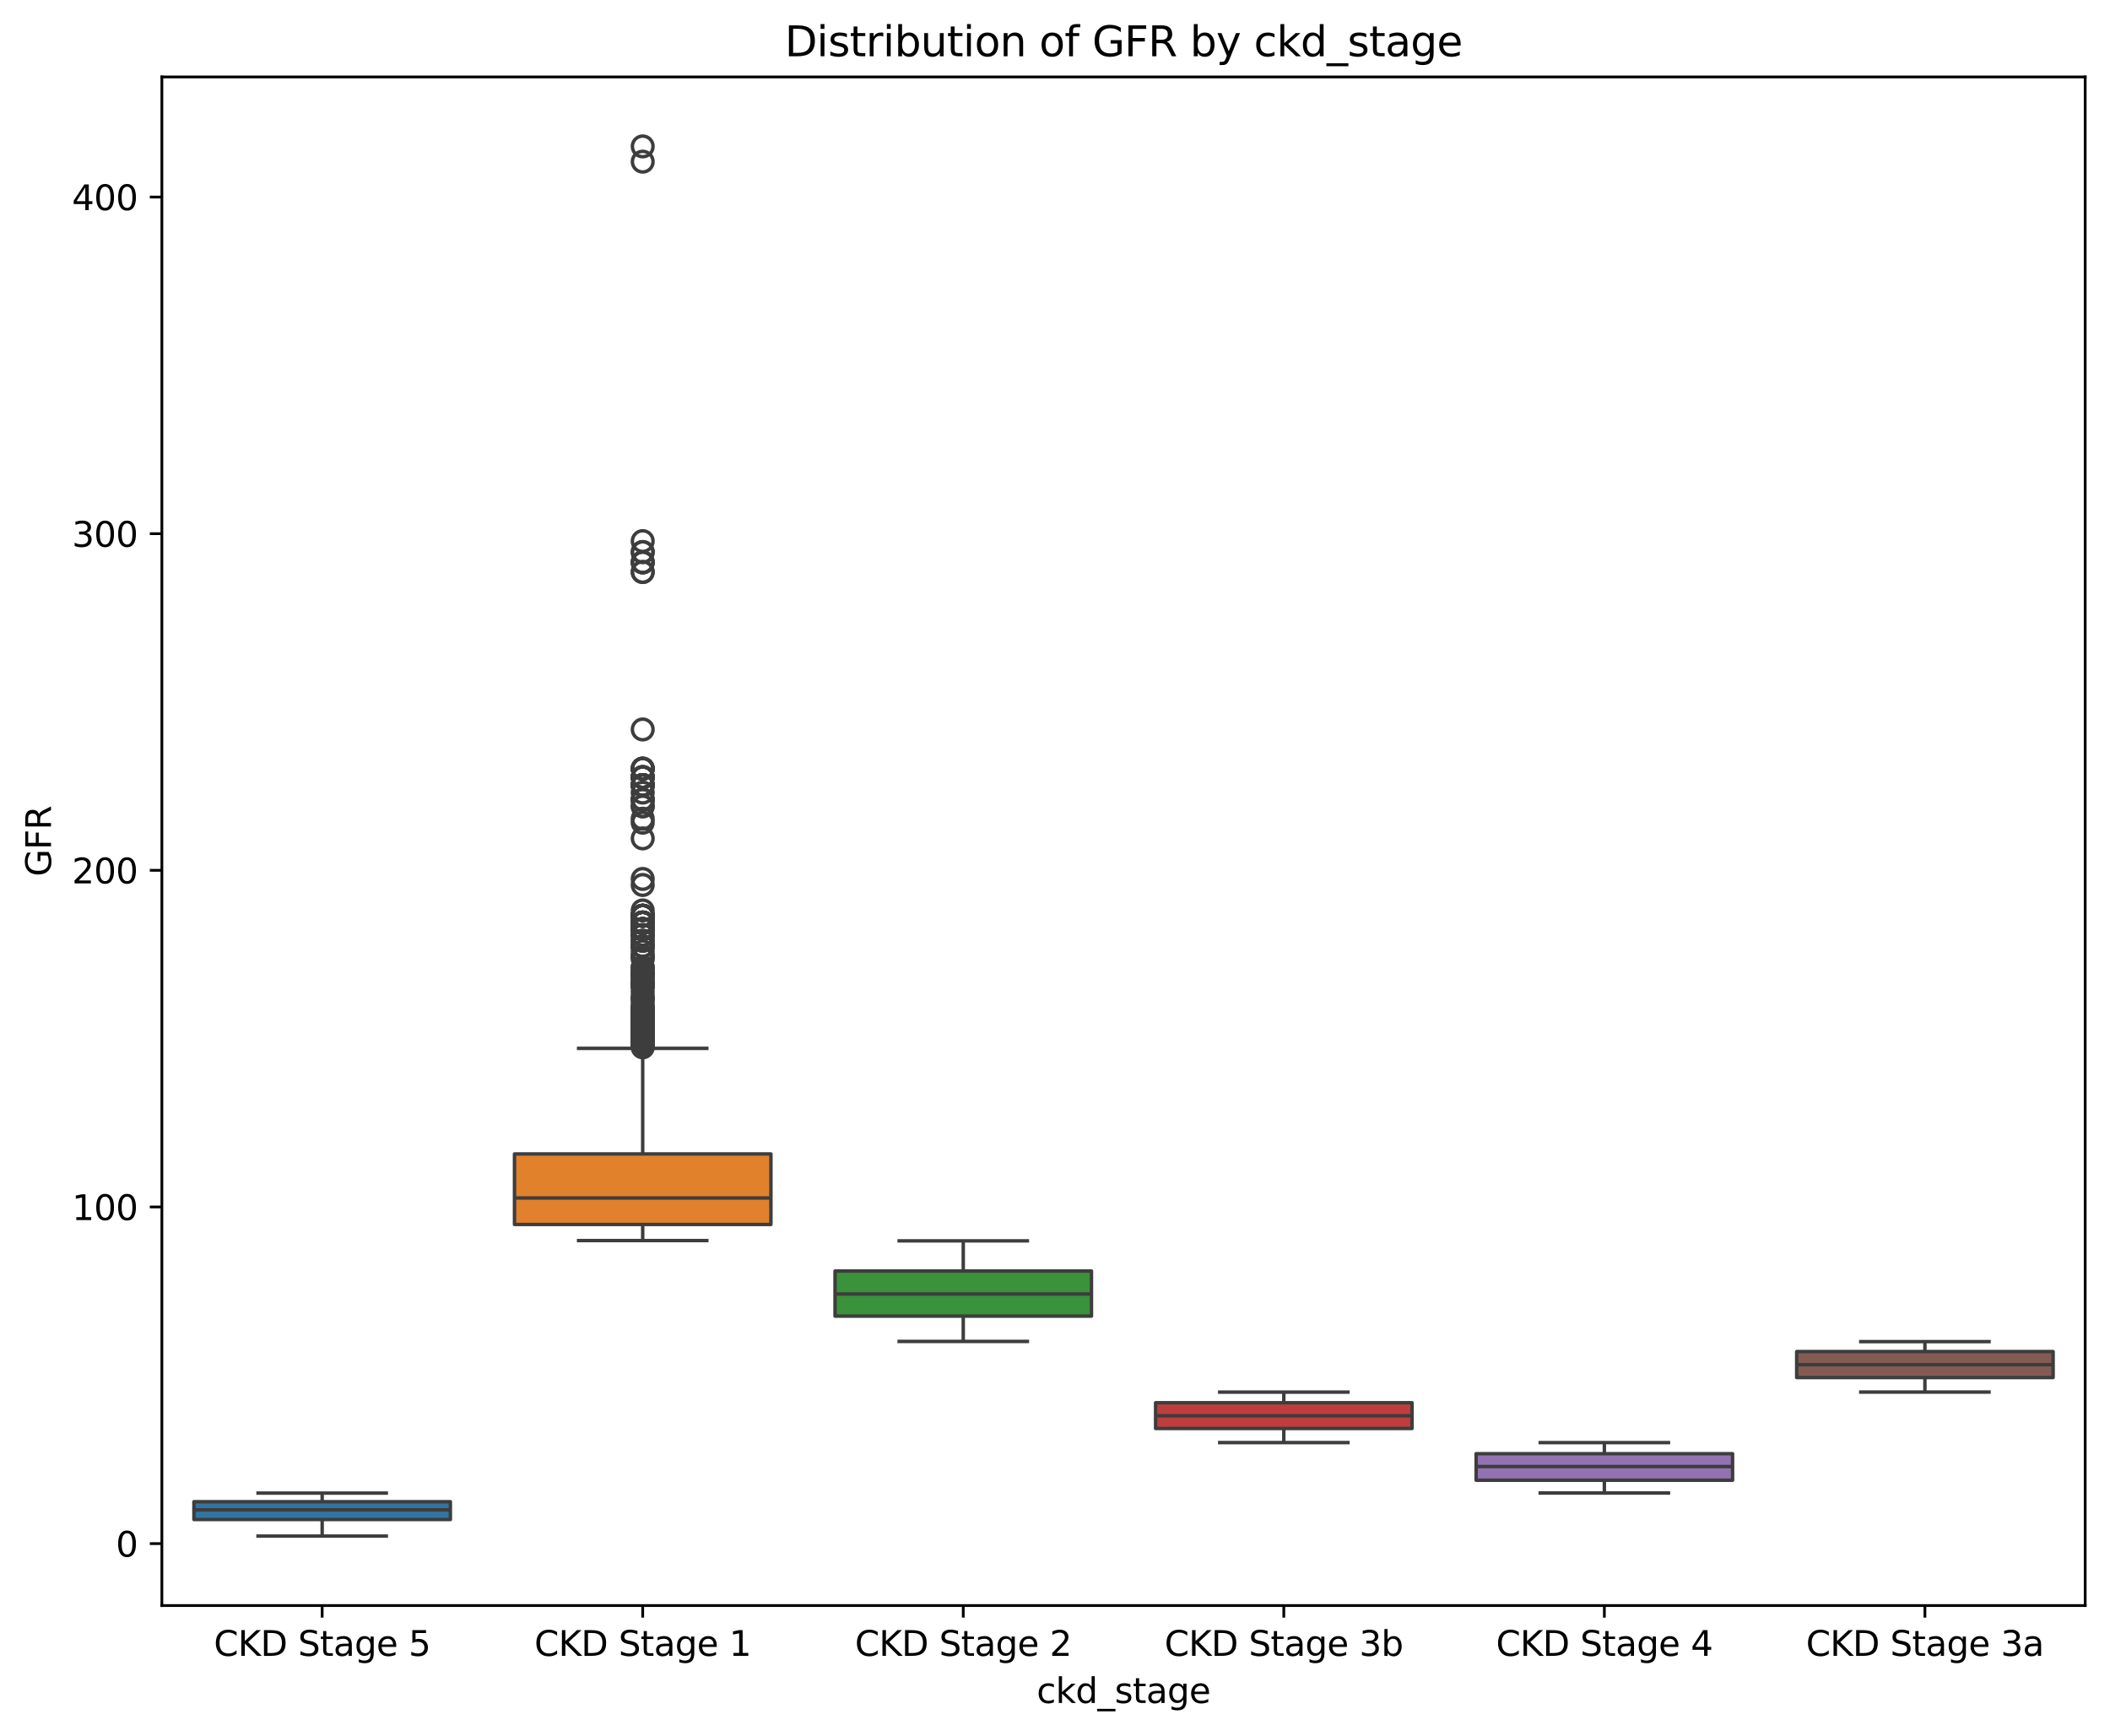 <?xml version="1.0" encoding="utf-8" standalone="no"?>
<!DOCTYPE svg PUBLIC "-//W3C//DTD SVG 1.1//EN"
  "http://www.w3.org/Graphics/SVG/1.1/DTD/svg11.dtd">
<svg xmlns:xlink="http://www.w3.org/1999/xlink" width="612.166pt" height="503.673pt" viewBox="0 0 612.166 503.673" xmlns="http://www.w3.org/2000/svg" version="1.1">
 <defs>
  <style type="text/css">*{stroke-linejoin: round; stroke-linecap: butt}</style>
 </defs>
 <g id="figure_1">
  <g id="patch_1">
   <path d="M 0 503.673 
L 612.166 503.673 
L 612.166 0 
L 0 0 
z
" style="fill: #ffffff"/>
  </g>
  <g id="axes_1">
   <g id="patch_2">
    <path d="M 46.966 465.838 
L 604.966 465.838 
L 604.966 22.318 
L 46.966 22.318 
z
" style="fill: #ffffff"/>
   </g>
   <g id="matplotlib.axis_1">
    <g id="xtick_1">
     <g id="line2d_1">
      <defs>
       <path id="m989337f0f8" d="M 0 0 
L 0 3.5 
" style="stroke: #000000; stroke-width: 0.8"/>
      </defs>
      <g>
       <use xlink:href="#m989337f0f8" x="93.466" y="465.838" style="stroke: #000000; stroke-width: 0.8"/>
      </g>
     </g>
     <g id="text_1">
      <!-- CKD Stage 5 -->
      <g transform="translate(62.037 480.437) scale(0.1 -0.1)">
       <defs>
        <path id="DejaVuSans-43" d="M 4122 4306 
L 4122 3641 
Q 3803 3938 3442 4084 
Q 3081 4231 2675 4231 
Q 1875 4231 1450 3742 
Q 1025 3253 1025 2328 
Q 1025 1406 1450 917 
Q 1875 428 2675 428 
Q 3081 428 3442 575 
Q 3803 722 4122 1019 
L 4122 359 
Q 3791 134 3420 21 
Q 3050 -91 2638 -91 
Q 1578 -91 968 557 
Q 359 1206 359 2328 
Q 359 3453 968 4101 
Q 1578 4750 2638 4750 
Q 3056 4750 3426 4639 
Q 3797 4528 4122 4306 
z
" transform="scale(0.016)"/>
        <path id="DejaVuSans-4b" d="M 628 4666 
L 1259 4666 
L 1259 2694 
L 3353 4666 
L 4166 4666 
L 1850 2491 
L 4331 0 
L 3500 0 
L 1259 2247 
L 1259 0 
L 628 0 
L 628 4666 
z
" transform="scale(0.016)"/>
        <path id="DejaVuSans-44" d="M 1259 4147 
L 1259 519 
L 2022 519 
Q 2988 519 3436 956 
Q 3884 1394 3884 2338 
Q 3884 3275 3436 3711 
Q 2988 4147 2022 4147 
L 1259 4147 
z
M 628 4666 
L 1925 4666 
Q 3281 4666 3915 4102 
Q 4550 3538 4550 2338 
Q 4550 1131 3912 565 
Q 3275 0 1925 0 
L 628 0 
L 628 4666 
z
" transform="scale(0.016)"/>
        <path id="DejaVuSans-20" transform="scale(0.016)"/>
        <path id="DejaVuSans-53" d="M 3425 4513 
L 3425 3897 
Q 3066 4069 2747 4153 
Q 2428 4238 2131 4238 
Q 1616 4238 1336 4038 
Q 1056 3838 1056 3469 
Q 1056 3159 1242 3001 
Q 1428 2844 1947 2747 
L 2328 2669 
Q 3034 2534 3370 2195 
Q 3706 1856 3706 1288 
Q 3706 609 3251 259 
Q 2797 -91 1919 -91 
Q 1588 -91 1214 -16 
Q 841 59 441 206 
L 441 856 
Q 825 641 1194 531 
Q 1563 422 1919 422 
Q 2459 422 2753 634 
Q 3047 847 3047 1241 
Q 3047 1584 2836 1778 
Q 2625 1972 2144 2069 
L 1759 2144 
Q 1053 2284 737 2584 
Q 422 2884 422 3419 
Q 422 4038 858 4394 
Q 1294 4750 2059 4750 
Q 2388 4750 2728 4690 
Q 3069 4631 3425 4513 
z
" transform="scale(0.016)"/>
        <path id="DejaVuSans-74" d="M 1172 4494 
L 1172 3500 
L 2356 3500 
L 2356 3053 
L 1172 3053 
L 1172 1153 
Q 1172 725 1289 603 
Q 1406 481 1766 481 
L 2356 481 
L 2356 0 
L 1766 0 
Q 1100 0 847 248 
Q 594 497 594 1153 
L 594 3053 
L 172 3053 
L 172 3500 
L 594 3500 
L 594 4494 
L 1172 4494 
z
" transform="scale(0.016)"/>
        <path id="DejaVuSans-61" d="M 2194 1759 
Q 1497 1759 1228 1600 
Q 959 1441 959 1056 
Q 959 750 1161 570 
Q 1363 391 1709 391 
Q 2188 391 2477 730 
Q 2766 1069 2766 1631 
L 2766 1759 
L 2194 1759 
z
M 3341 1997 
L 3341 0 
L 2766 0 
L 2766 531 
Q 2569 213 2275 61 
Q 1981 -91 1556 -91 
Q 1019 -91 701 211 
Q 384 513 384 1019 
Q 384 1609 779 1909 
Q 1175 2209 1959 2209 
L 2766 2209 
L 2766 2266 
Q 2766 2663 2505 2880 
Q 2244 3097 1772 3097 
Q 1472 3097 1187 3025 
Q 903 2953 641 2809 
L 641 3341 
Q 956 3463 1253 3523 
Q 1550 3584 1831 3584 
Q 2591 3584 2966 3190 
Q 3341 2797 3341 1997 
z
" transform="scale(0.016)"/>
        <path id="DejaVuSans-67" d="M 2906 1791 
Q 2906 2416 2648 2759 
Q 2391 3103 1925 3103 
Q 1463 3103 1205 2759 
Q 947 2416 947 1791 
Q 947 1169 1205 825 
Q 1463 481 1925 481 
Q 2391 481 2648 825 
Q 2906 1169 2906 1791 
z
M 3481 434 
Q 3481 -459 3084 -895 
Q 2688 -1331 1869 -1331 
Q 1566 -1331 1297 -1286 
Q 1028 -1241 775 -1147 
L 775 -588 
Q 1028 -725 1275 -790 
Q 1522 -856 1778 -856 
Q 2344 -856 2625 -561 
Q 2906 -266 2906 331 
L 2906 616 
Q 2728 306 2450 153 
Q 2172 0 1784 0 
Q 1141 0 747 490 
Q 353 981 353 1791 
Q 353 2603 747 3093 
Q 1141 3584 1784 3584 
Q 2172 3584 2450 3431 
Q 2728 3278 2906 2969 
L 2906 3500 
L 3481 3500 
L 3481 434 
z
" transform="scale(0.016)"/>
        <path id="DejaVuSans-65" d="M 3597 1894 
L 3597 1613 
L 953 1613 
Q 991 1019 1311 708 
Q 1631 397 2203 397 
Q 2534 397 2845 478 
Q 3156 559 3463 722 
L 3463 178 
Q 3153 47 2828 -22 
Q 2503 -91 2169 -91 
Q 1331 -91 842 396 
Q 353 884 353 1716 
Q 353 2575 817 3079 
Q 1281 3584 2069 3584 
Q 2775 3584 3186 3129 
Q 3597 2675 3597 1894 
z
M 3022 2063 
Q 3016 2534 2758 2815 
Q 2500 3097 2075 3097 
Q 1594 3097 1305 2825 
Q 1016 2553 972 2059 
L 3022 2063 
z
" transform="scale(0.016)"/>
        <path id="DejaVuSans-35" d="M 691 4666 
L 3169 4666 
L 3169 4134 
L 1269 4134 
L 1269 2991 
Q 1406 3038 1543 3061 
Q 1681 3084 1819 3084 
Q 2600 3084 3056 2656 
Q 3513 2228 3513 1497 
Q 3513 744 3044 326 
Q 2575 -91 1722 -91 
Q 1428 -91 1123 -41 
Q 819 9 494 109 
L 494 744 
Q 775 591 1075 516 
Q 1375 441 1709 441 
Q 2250 441 2565 725 
Q 2881 1009 2881 1497 
Q 2881 1984 2565 2268 
Q 2250 2553 1709 2553 
Q 1456 2553 1204 2497 
Q 953 2441 691 2322 
L 691 4666 
z
" transform="scale(0.016)"/>
       </defs>
       <use xlink:href="#DejaVuSans-43"/>
       <use xlink:href="#DejaVuSans-4b" x="69.824"/>
       <use xlink:href="#DejaVuSans-44" x="135.4"/>
       <use xlink:href="#DejaVuSans-20" x="212.402"/>
       <use xlink:href="#DejaVuSans-53" x="244.189"/>
       <use xlink:href="#DejaVuSans-74" x="307.666"/>
       <use xlink:href="#DejaVuSans-61" x="346.875"/>
       <use xlink:href="#DejaVuSans-67" x="408.154"/>
       <use xlink:href="#DejaVuSans-65" x="471.631"/>
       <use xlink:href="#DejaVuSans-20" x="533.154"/>
       <use xlink:href="#DejaVuSans-35" x="564.941"/>
      </g>
     </g>
    </g>
    <g id="xtick_2">
     <g id="line2d_2">
      <g>
       <use xlink:href="#m989337f0f8" x="186.466" y="465.838" style="stroke: #000000; stroke-width: 0.8"/>
      </g>
     </g>
     <g id="text_2">
      <!-- CKD Stage 1 -->
      <g transform="translate(155.037 480.437) scale(0.1 -0.1)">
       <defs>
        <path id="DejaVuSans-31" d="M 794 531 
L 1825 531 
L 1825 4091 
L 703 3866 
L 703 4441 
L 1819 4666 
L 2450 4666 
L 2450 531 
L 3481 531 
L 3481 0 
L 794 0 
L 794 531 
z
" transform="scale(0.016)"/>
       </defs>
       <use xlink:href="#DejaVuSans-43"/>
       <use xlink:href="#DejaVuSans-4b" x="69.824"/>
       <use xlink:href="#DejaVuSans-44" x="135.4"/>
       <use xlink:href="#DejaVuSans-20" x="212.402"/>
       <use xlink:href="#DejaVuSans-53" x="244.189"/>
       <use xlink:href="#DejaVuSans-74" x="307.666"/>
       <use xlink:href="#DejaVuSans-61" x="346.875"/>
       <use xlink:href="#DejaVuSans-67" x="408.154"/>
       <use xlink:href="#DejaVuSans-65" x="471.631"/>
       <use xlink:href="#DejaVuSans-20" x="533.154"/>
       <use xlink:href="#DejaVuSans-31" x="564.941"/>
      </g>
     </g>
    </g>
    <g id="xtick_3">
     <g id="line2d_3">
      <g>
       <use xlink:href="#m989337f0f8" x="279.466" y="465.838" style="stroke: #000000; stroke-width: 0.8"/>
      </g>
     </g>
     <g id="text_3">
      <!-- CKD Stage 2 -->
      <g transform="translate(248.037 480.437) scale(0.1 -0.1)">
       <defs>
        <path id="DejaVuSans-32" d="M 1228 531 
L 3431 531 
L 3431 0 
L 469 0 
L 469 531 
Q 828 903 1448 1529 
Q 2069 2156 2228 2338 
Q 2531 2678 2651 2914 
Q 2772 3150 2772 3378 
Q 2772 3750 2511 3984 
Q 2250 4219 1831 4219 
Q 1534 4219 1204 4116 
Q 875 4013 500 3803 
L 500 4441 
Q 881 4594 1212 4672 
Q 1544 4750 1819 4750 
Q 2544 4750 2975 4387 
Q 3406 4025 3406 3419 
Q 3406 3131 3298 2873 
Q 3191 2616 2906 2266 
Q 2828 2175 2409 1742 
Q 1991 1309 1228 531 
z
" transform="scale(0.016)"/>
       </defs>
       <use xlink:href="#DejaVuSans-43"/>
       <use xlink:href="#DejaVuSans-4b" x="69.824"/>
       <use xlink:href="#DejaVuSans-44" x="135.4"/>
       <use xlink:href="#DejaVuSans-20" x="212.402"/>
       <use xlink:href="#DejaVuSans-53" x="244.189"/>
       <use xlink:href="#DejaVuSans-74" x="307.666"/>
       <use xlink:href="#DejaVuSans-61" x="346.875"/>
       <use xlink:href="#DejaVuSans-67" x="408.154"/>
       <use xlink:href="#DejaVuSans-65" x="471.631"/>
       <use xlink:href="#DejaVuSans-20" x="533.154"/>
       <use xlink:href="#DejaVuSans-32" x="564.941"/>
      </g>
     </g>
    </g>
    <g id="xtick_4">
     <g id="line2d_4">
      <g>
       <use xlink:href="#m989337f0f8" x="372.466" y="465.838" style="stroke: #000000; stroke-width: 0.8"/>
      </g>
     </g>
     <g id="text_4">
      <!-- CKD Stage 3b -->
      <g transform="translate(337.863 480.437) scale(0.1 -0.1)">
       <defs>
        <path id="DejaVuSans-33" d="M 2597 2516 
Q 3050 2419 3304 2112 
Q 3559 1806 3559 1356 
Q 3559 666 3084 287 
Q 2609 -91 1734 -91 
Q 1441 -91 1130 -33 
Q 819 25 488 141 
L 488 750 
Q 750 597 1062 519 
Q 1375 441 1716 441 
Q 2309 441 2620 675 
Q 2931 909 2931 1356 
Q 2931 1769 2642 2001 
Q 2353 2234 1838 2234 
L 1294 2234 
L 1294 2753 
L 1863 2753 
Q 2328 2753 2575 2939 
Q 2822 3125 2822 3475 
Q 2822 3834 2567 4026 
Q 2313 4219 1838 4219 
Q 1578 4219 1281 4162 
Q 984 4106 628 3988 
L 628 4550 
Q 988 4650 1302 4700 
Q 1616 4750 1894 4750 
Q 2613 4750 3031 4423 
Q 3450 4097 3450 3541 
Q 3450 3153 3228 2886 
Q 3006 2619 2597 2516 
z
" transform="scale(0.016)"/>
        <path id="DejaVuSans-62" d="M 3116 1747 
Q 3116 2381 2855 2742 
Q 2594 3103 2138 3103 
Q 1681 3103 1420 2742 
Q 1159 2381 1159 1747 
Q 1159 1113 1420 752 
Q 1681 391 2138 391 
Q 2594 391 2855 752 
Q 3116 1113 3116 1747 
z
M 1159 2969 
Q 1341 3281 1617 3432 
Q 1894 3584 2278 3584 
Q 2916 3584 3314 3078 
Q 3713 2572 3713 1747 
Q 3713 922 3314 415 
Q 2916 -91 2278 -91 
Q 1894 -91 1617 61 
Q 1341 213 1159 525 
L 1159 0 
L 581 0 
L 581 4863 
L 1159 4863 
L 1159 2969 
z
" transform="scale(0.016)"/>
       </defs>
       <use xlink:href="#DejaVuSans-43"/>
       <use xlink:href="#DejaVuSans-4b" x="69.824"/>
       <use xlink:href="#DejaVuSans-44" x="135.4"/>
       <use xlink:href="#DejaVuSans-20" x="212.402"/>
       <use xlink:href="#DejaVuSans-53" x="244.189"/>
       <use xlink:href="#DejaVuSans-74" x="307.666"/>
       <use xlink:href="#DejaVuSans-61" x="346.875"/>
       <use xlink:href="#DejaVuSans-67" x="408.154"/>
       <use xlink:href="#DejaVuSans-65" x="471.631"/>
       <use xlink:href="#DejaVuSans-20" x="533.154"/>
       <use xlink:href="#DejaVuSans-33" x="564.941"/>
       <use xlink:href="#DejaVuSans-62" x="628.564"/>
      </g>
     </g>
    </g>
    <g id="xtick_5">
     <g id="line2d_5">
      <g>
       <use xlink:href="#m989337f0f8" x="465.466" y="465.838" style="stroke: #000000; stroke-width: 0.8"/>
      </g>
     </g>
     <g id="text_5">
      <!-- CKD Stage 4 -->
      <g transform="translate(434.037 480.437) scale(0.1 -0.1)">
       <defs>
        <path id="DejaVuSans-34" d="M 2419 4116 
L 825 1625 
L 2419 1625 
L 2419 4116 
z
M 2253 4666 
L 3047 4666 
L 3047 1625 
L 3713 1625 
L 3713 1100 
L 3047 1100 
L 3047 0 
L 2419 0 
L 2419 1100 
L 313 1100 
L 313 1709 
L 2253 4666 
z
" transform="scale(0.016)"/>
       </defs>
       <use xlink:href="#DejaVuSans-43"/>
       <use xlink:href="#DejaVuSans-4b" x="69.824"/>
       <use xlink:href="#DejaVuSans-44" x="135.4"/>
       <use xlink:href="#DejaVuSans-20" x="212.402"/>
       <use xlink:href="#DejaVuSans-53" x="244.189"/>
       <use xlink:href="#DejaVuSans-74" x="307.666"/>
       <use xlink:href="#DejaVuSans-61" x="346.875"/>
       <use xlink:href="#DejaVuSans-67" x="408.154"/>
       <use xlink:href="#DejaVuSans-65" x="471.631"/>
       <use xlink:href="#DejaVuSans-20" x="533.154"/>
       <use xlink:href="#DejaVuSans-34" x="564.941"/>
      </g>
     </g>
    </g>
    <g id="xtick_6">
     <g id="line2d_6">
      <g>
       <use xlink:href="#m989337f0f8" x="558.466" y="465.838" style="stroke: #000000; stroke-width: 0.8"/>
      </g>
     </g>
     <g id="text_6">
      <!-- CKD Stage 3a -->
      <g transform="translate(523.973 480.437) scale(0.1 -0.1)">
       <use xlink:href="#DejaVuSans-43"/>
       <use xlink:href="#DejaVuSans-4b" x="69.824"/>
       <use xlink:href="#DejaVuSans-44" x="135.4"/>
       <use xlink:href="#DejaVuSans-20" x="212.402"/>
       <use xlink:href="#DejaVuSans-53" x="244.189"/>
       <use xlink:href="#DejaVuSans-74" x="307.666"/>
       <use xlink:href="#DejaVuSans-61" x="346.875"/>
       <use xlink:href="#DejaVuSans-67" x="408.154"/>
       <use xlink:href="#DejaVuSans-65" x="471.631"/>
       <use xlink:href="#DejaVuSans-20" x="533.154"/>
       <use xlink:href="#DejaVuSans-33" x="564.941"/>
       <use xlink:href="#DejaVuSans-61" x="628.564"/>
      </g>
     </g>
    </g>
    <g id="text_7">
     <!-- ckd_stage -->
     <g transform="translate(300.767 494.115) scale(0.1 -0.1)">
      <defs>
       <path id="DejaVuSans-63" d="M 3122 3366 
L 3122 2828 
Q 2878 2963 2633 3030 
Q 2388 3097 2138 3097 
Q 1578 3097 1268 2742 
Q 959 2388 959 1747 
Q 959 1106 1268 751 
Q 1578 397 2138 397 
Q 2388 397 2633 464 
Q 2878 531 3122 666 
L 3122 134 
Q 2881 22 2623 -34 
Q 2366 -91 2075 -91 
Q 1284 -91 818 406 
Q 353 903 353 1747 
Q 353 2603 823 3093 
Q 1294 3584 2113 3584 
Q 2378 3584 2631 3529 
Q 2884 3475 3122 3366 
z
" transform="scale(0.016)"/>
       <path id="DejaVuSans-6b" d="M 581 4863 
L 1159 4863 
L 1159 1991 
L 2875 3500 
L 3609 3500 
L 1753 1863 
L 3688 0 
L 2938 0 
L 1159 1709 
L 1159 0 
L 581 0 
L 581 4863 
z
" transform="scale(0.016)"/>
       <path id="DejaVuSans-64" d="M 2906 2969 
L 2906 4863 
L 3481 4863 
L 3481 0 
L 2906 0 
L 2906 525 
Q 2725 213 2448 61 
Q 2172 -91 1784 -91 
Q 1150 -91 751 415 
Q 353 922 353 1747 
Q 353 2572 751 3078 
Q 1150 3584 1784 3584 
Q 2172 3584 2448 3432 
Q 2725 3281 2906 2969 
z
M 947 1747 
Q 947 1113 1208 752 
Q 1469 391 1925 391 
Q 2381 391 2643 752 
Q 2906 1113 2906 1747 
Q 2906 2381 2643 2742 
Q 2381 3103 1925 3103 
Q 1469 3103 1208 2742 
Q 947 2381 947 1747 
z
" transform="scale(0.016)"/>
       <path id="DejaVuSans-5f" d="M 3263 -1063 
L 3263 -1509 
L -63 -1509 
L -63 -1063 
L 3263 -1063 
z
" transform="scale(0.016)"/>
       <path id="DejaVuSans-73" d="M 2834 3397 
L 2834 2853 
Q 2591 2978 2328 3040 
Q 2066 3103 1784 3103 
Q 1356 3103 1142 2972 
Q 928 2841 928 2578 
Q 928 2378 1081 2264 
Q 1234 2150 1697 2047 
L 1894 2003 
Q 2506 1872 2764 1633 
Q 3022 1394 3022 966 
Q 3022 478 2636 193 
Q 2250 -91 1575 -91 
Q 1294 -91 989 -36 
Q 684 19 347 128 
L 347 722 
Q 666 556 975 473 
Q 1284 391 1588 391 
Q 1994 391 2212 530 
Q 2431 669 2431 922 
Q 2431 1156 2273 1281 
Q 2116 1406 1581 1522 
L 1381 1569 
Q 847 1681 609 1914 
Q 372 2147 372 2553 
Q 372 3047 722 3315 
Q 1072 3584 1716 3584 
Q 2034 3584 2315 3537 
Q 2597 3491 2834 3397 
z
" transform="scale(0.016)"/>
      </defs>
      <use xlink:href="#DejaVuSans-63"/>
      <use xlink:href="#DejaVuSans-6b" x="54.98"/>
      <use xlink:href="#DejaVuSans-64" x="112.891"/>
      <use xlink:href="#DejaVuSans-5f" x="176.367"/>
      <use xlink:href="#DejaVuSans-73" x="226.367"/>
      <use xlink:href="#DejaVuSans-74" x="278.467"/>
      <use xlink:href="#DejaVuSans-61" x="317.676"/>
      <use xlink:href="#DejaVuSans-67" x="378.955"/>
      <use xlink:href="#DejaVuSans-65" x="442.432"/>
     </g>
    </g>
   </g>
   <g id="matplotlib.axis_2">
    <g id="ytick_1">
     <g id="line2d_7">
      <defs>
       <path id="mbd3a5030f7" d="M 0 0 
L -3.5 0 
" style="stroke: #000000; stroke-width: 0.8"/>
      </defs>
      <g>
       <use xlink:href="#mbd3a5030f7" x="46.966" y="447.864" style="stroke: #000000; stroke-width: 0.8"/>
      </g>
     </g>
     <g id="text_8">
      <!-- 0 -->
      <g transform="translate(33.603 451.663) scale(0.1 -0.1)">
       <defs>
        <path id="DejaVuSans-30" d="M 2034 4250 
Q 1547 4250 1301 3770 
Q 1056 3291 1056 2328 
Q 1056 1369 1301 889 
Q 1547 409 2034 409 
Q 2525 409 2770 889 
Q 3016 1369 3016 2328 
Q 3016 3291 2770 3770 
Q 2525 4250 2034 4250 
z
M 2034 4750 
Q 2819 4750 3233 4129 
Q 3647 3509 3647 2328 
Q 3647 1150 3233 529 
Q 2819 -91 2034 -91 
Q 1250 -91 836 529 
Q 422 1150 422 2328 
Q 422 3509 836 4129 
Q 1250 4750 2034 4750 
z
" transform="scale(0.016)"/>
       </defs>
       <use xlink:href="#DejaVuSans-30"/>
      </g>
     </g>
    </g>
    <g id="ytick_2">
     <g id="line2d_8">
      <g>
       <use xlink:href="#mbd3a5030f7" x="46.966" y="350.191" style="stroke: #000000; stroke-width: 0.8"/>
      </g>
     </g>
     <g id="text_9">
      <!-- 100 -->
      <g transform="translate(20.878 353.99) scale(0.1 -0.1)">
       <use xlink:href="#DejaVuSans-31"/>
       <use xlink:href="#DejaVuSans-30" x="63.623"/>
       <use xlink:href="#DejaVuSans-30" x="127.246"/>
      </g>
     </g>
    </g>
    <g id="ytick_3">
     <g id="line2d_9">
      <g>
       <use xlink:href="#mbd3a5030f7" x="46.966" y="252.518" style="stroke: #000000; stroke-width: 0.8"/>
      </g>
     </g>
     <g id="text_10">
      <!-- 200 -->
      <g transform="translate(20.878 256.317) scale(0.1 -0.1)">
       <use xlink:href="#DejaVuSans-32"/>
       <use xlink:href="#DejaVuSans-30" x="63.623"/>
       <use xlink:href="#DejaVuSans-30" x="127.246"/>
      </g>
     </g>
    </g>
    <g id="ytick_4">
     <g id="line2d_10">
      <g>
       <use xlink:href="#mbd3a5030f7" x="46.966" y="154.845" style="stroke: #000000; stroke-width: 0.8"/>
      </g>
     </g>
     <g id="text_11">
      <!-- 300 -->
      <g transform="translate(20.878 158.645) scale(0.1 -0.1)">
       <use xlink:href="#DejaVuSans-33"/>
       <use xlink:href="#DejaVuSans-30" x="63.623"/>
       <use xlink:href="#DejaVuSans-30" x="127.246"/>
      </g>
     </g>
    </g>
    <g id="ytick_5">
     <g id="line2d_11">
      <g>
       <use xlink:href="#mbd3a5030f7" x="46.966" y="57.173" style="stroke: #000000; stroke-width: 0.8"/>
      </g>
     </g>
     <g id="text_12">
      <!-- 400 -->
      <g transform="translate(20.878 60.972) scale(0.1 -0.1)">
       <use xlink:href="#DejaVuSans-34"/>
       <use xlink:href="#DejaVuSans-30" x="63.623"/>
       <use xlink:href="#DejaVuSans-30" x="127.246"/>
      </g>
     </g>
    </g>
    <g id="text_13">
     <!-- GFR -->
     <g transform="translate(14.798 254.302) rotate(-90) scale(0.1 -0.1)">
      <defs>
       <path id="DejaVuSans-47" d="M 3809 666 
L 3809 1919 
L 2778 1919 
L 2778 2438 
L 4434 2438 
L 4434 434 
Q 4069 175 3628 42 
Q 3188 -91 2688 -91 
Q 1594 -91 976 548 
Q 359 1188 359 2328 
Q 359 3472 976 4111 
Q 1594 4750 2688 4750 
Q 3144 4750 3555 4637 
Q 3966 4525 4313 4306 
L 4313 3634 
Q 3963 3931 3569 4081 
Q 3175 4231 2741 4231 
Q 1884 4231 1454 3753 
Q 1025 3275 1025 2328 
Q 1025 1384 1454 906 
Q 1884 428 2741 428 
Q 3075 428 3337 486 
Q 3600 544 3809 666 
z
" transform="scale(0.016)"/>
       <path id="DejaVuSans-46" d="M 628 4666 
L 3309 4666 
L 3309 4134 
L 1259 4134 
L 1259 2759 
L 3109 2759 
L 3109 2228 
L 1259 2228 
L 1259 0 
L 628 0 
L 628 4666 
z
" transform="scale(0.016)"/>
       <path id="DejaVuSans-52" d="M 2841 2188 
Q 3044 2119 3236 1894 
Q 3428 1669 3622 1275 
L 4263 0 
L 3584 0 
L 2988 1197 
Q 2756 1666 2539 1819 
Q 2322 1972 1947 1972 
L 1259 1972 
L 1259 0 
L 628 0 
L 628 4666 
L 2053 4666 
Q 2853 4666 3247 4331 
Q 3641 3997 3641 3322 
Q 3641 2881 3436 2590 
Q 3231 2300 2841 2188 
z
M 1259 4147 
L 1259 2491 
L 2053 2491 
Q 2509 2491 2742 2702 
Q 2975 2913 2975 3322 
Q 2975 3731 2742 3939 
Q 2509 4147 2053 4147 
L 1259 4147 
z
" transform="scale(0.016)"/>
      </defs>
      <use xlink:href="#DejaVuSans-47"/>
      <use xlink:href="#DejaVuSans-46" x="77.49"/>
      <use xlink:href="#DejaVuSans-52" x="135.01"/>
     </g>
    </g>
   </g>
   <g id="patch_3">
    <path d="M 56.266 440.887 
L 130.666 440.887 
L 130.666 435.713 
L 56.266 435.713 
L 56.266 440.887 
z
" clip-path="url(#p4800db58a9)" style="fill: #3274a1; stroke: #3d3d3d; stroke-linejoin: miter"/>
   </g>
   <g id="line2d_12">
    <path d="M 93.466 440.887 
L 93.466 445.678 
" clip-path="url(#p4800db58a9)" style="fill: none; stroke: #3d3d3d"/>
   </g>
   <g id="line2d_13">
    <path d="M 93.466 435.713 
L 93.466 433.214 
" clip-path="url(#p4800db58a9)" style="fill: none; stroke: #3d3d3d"/>
   </g>
   <g id="line2d_14">
    <path d="M 74.866 445.678 
L 112.066 445.678 
" clip-path="url(#p4800db58a9)" style="fill: none; stroke: #3d3d3d; stroke-linecap: square"/>
   </g>
   <g id="line2d_15">
    <path d="M 74.866 433.214 
L 112.066 433.214 
" clip-path="url(#p4800db58a9)" style="fill: none; stroke: #3d3d3d; stroke-linecap: square"/>
   </g>
   <g id="line2d_16"/>
   <g id="patch_4">
    <path d="M 149.266 355.274 
L 223.666 355.274 
L 223.666 334.81 
L 149.266 334.81 
L 149.266 355.274 
z
" clip-path="url(#p4800db58a9)" style="fill: #e1812c; stroke: #3d3d3d; stroke-linejoin: miter"/>
   </g>
   <g id="line2d_17">
    <path d="M 186.466 355.274 
L 186.466 359.948 
" clip-path="url(#p4800db58a9)" style="fill: none; stroke: #3d3d3d"/>
   </g>
   <g id="line2d_18">
    <path d="M 186.466 334.81 
L 186.466 304.174 
" clip-path="url(#p4800db58a9)" style="fill: none; stroke: #3d3d3d"/>
   </g>
   <g id="line2d_19">
    <path d="M 167.866 359.948 
L 205.066 359.948 
" clip-path="url(#p4800db58a9)" style="fill: none; stroke: #3d3d3d; stroke-linecap: square"/>
   </g>
   <g id="line2d_20">
    <path d="M 167.866 304.174 
L 205.066 304.174 
" clip-path="url(#p4800db58a9)" style="fill: none; stroke: #3d3d3d; stroke-linecap: square"/>
   </g>
   <g id="line2d_21">
    <defs>
     <path id="m60b0c12e56" d="M 0 3 
C 0.796 3 1.559 2.684 2.121 2.121 
C 2.684 1.559 3 0.796 3 0 
C 3 -0.796 2.684 -1.559 2.121 -2.121 
C 1.559 -2.684 0.796 -3 0 -3 
C -0.796 -3 -1.559 -2.684 -2.121 -2.121 
C -2.684 -1.559 -3 -0.796 -3 0 
C -3 0.796 -2.684 1.559 -2.121 2.121 
C -1.559 2.684 -0.796 3 0 3 
z
" style="stroke: #3d3d3d"/>
    </defs>
    <g clip-path="url(#p4800db58a9)">
     <use xlink:href="#m60b0c12e56" x="186.466" y="297.472" style="fill-opacity: 0; stroke: #3d3d3d"/>
     <use xlink:href="#m60b0c12e56" x="186.466" y="297.045" style="fill-opacity: 0; stroke: #3d3d3d"/>
     <use xlink:href="#m60b0c12e56" x="186.466" y="265.693" style="fill-opacity: 0; stroke: #3d3d3d"/>
     <use xlink:href="#m60b0c12e56" x="186.466" y="225.488" style="fill-opacity: 0; stroke: #3d3d3d"/>
     <use xlink:href="#m60b0c12e56" x="186.466" y="225.488" style="fill-opacity: 0; stroke: #3d3d3d"/>
     <use xlink:href="#m60b0c12e56" x="186.466" y="296.487" style="fill-opacity: 0; stroke: #3d3d3d"/>
     <use xlink:href="#m60b0c12e56" x="186.466" y="298.607" style="fill-opacity: 0; stroke: #3d3d3d"/>
     <use xlink:href="#m60b0c12e56" x="186.466" y="282.861" style="fill-opacity: 0; stroke: #3d3d3d"/>
     <use xlink:href="#m60b0c12e56" x="186.466" y="272.964" style="fill-opacity: 0; stroke: #3d3d3d"/>
     <use xlink:href="#m60b0c12e56" x="186.466" y="265.693" style="fill-opacity: 0; stroke: #3d3d3d"/>
     <use xlink:href="#m60b0c12e56" x="186.466" y="286.179" style="fill-opacity: 0; stroke: #3d3d3d"/>
     <use xlink:href="#m60b0c12e56" x="186.466" y="293.925" style="fill-opacity: 0; stroke: #3d3d3d"/>
     <use xlink:href="#m60b0c12e56" x="186.466" y="302.782" style="fill-opacity: 0; stroke: #3d3d3d"/>
     <use xlink:href="#m60b0c12e56" x="186.466" y="295.38" style="fill-opacity: 0; stroke: #3d3d3d"/>
     <use xlink:href="#m60b0c12e56" x="186.466" y="265.693" style="fill-opacity: 0; stroke: #3d3d3d"/>
     <use xlink:href="#m60b0c12e56" x="186.466" y="300.078" style="fill-opacity: 0; stroke: #3d3d3d"/>
     <use xlink:href="#m60b0c12e56" x="186.466" y="211.649" style="fill-opacity: 0; stroke: #3d3d3d"/>
     <use xlink:href="#m60b0c12e56" x="186.466" y="295.38" style="fill-opacity: 0; stroke: #3d3d3d"/>
     <use xlink:href="#m60b0c12e56" x="186.466" y="303.383" style="fill-opacity: 0; stroke: #3d3d3d"/>
     <use xlink:href="#m60b0c12e56" x="186.466" y="264.155" style="fill-opacity: 0; stroke: #3d3d3d"/>
     <use xlink:href="#m60b0c12e56" x="186.466" y="267.681" style="fill-opacity: 0; stroke: #3d3d3d"/>
     <use xlink:href="#m60b0c12e56" x="186.466" y="290.04" style="fill-opacity: 0; stroke: #3d3d3d"/>
     <use xlink:href="#m60b0c12e56" x="186.466" y="294.946" style="fill-opacity: 0; stroke: #3d3d3d"/>
     <use xlink:href="#m60b0c12e56" x="186.466" y="300.87" style="fill-opacity: 0; stroke: #3d3d3d"/>
     <use xlink:href="#m60b0c12e56" x="186.466" y="267.63" style="fill-opacity: 0; stroke: #3d3d3d"/>
     <use xlink:href="#m60b0c12e56" x="186.466" y="303.148" style="fill-opacity: 0; stroke: #3d3d3d"/>
     <use xlink:href="#m60b0c12e56" x="186.466" y="301.491" style="fill-opacity: 0; stroke: #3d3d3d"/>
     <use xlink:href="#m60b0c12e56" x="186.466" y="301.03" style="fill-opacity: 0; stroke: #3d3d3d"/>
     <use xlink:href="#m60b0c12e56" x="186.466" y="233.947" style="fill-opacity: 0; stroke: #3d3d3d"/>
     <use xlink:href="#m60b0c12e56" x="186.466" y="296.613" style="fill-opacity: 0; stroke: #3d3d3d"/>
     <use xlink:href="#m60b0c12e56" x="186.466" y="232.008" style="fill-opacity: 0; stroke: #3d3d3d"/>
     <use xlink:href="#m60b0c12e56" x="186.466" y="293.039" style="fill-opacity: 0; stroke: #3d3d3d"/>
     <use xlink:href="#m60b0c12e56" x="186.466" y="292.221" style="fill-opacity: 0; stroke: #3d3d3d"/>
     <use xlink:href="#m60b0c12e56" x="186.466" y="294.946" style="fill-opacity: 0; stroke: #3d3d3d"/>
     <use xlink:href="#m60b0c12e56" x="186.466" y="256.772" style="fill-opacity: 0; stroke: #3d3d3d"/>
     <use xlink:href="#m60b0c12e56" x="186.466" y="277.445" style="fill-opacity: 0; stroke: #3d3d3d"/>
     <use xlink:href="#m60b0c12e56" x="186.466" y="303.876" style="fill-opacity: 0; stroke: #3d3d3d"/>
     <use xlink:href="#m60b0c12e56" x="186.466" y="292.953" style="fill-opacity: 0; stroke: #3d3d3d"/>
     <use xlink:href="#m60b0c12e56" x="186.466" y="274.536" style="fill-opacity: 0; stroke: #3d3d3d"/>
     <use xlink:href="#m60b0c12e56" x="186.466" y="303.02" style="fill-opacity: 0; stroke: #3d3d3d"/>
     <use xlink:href="#m60b0c12e56" x="186.466" y="238.692" style="fill-opacity: 0; stroke: #3d3d3d"/>
     <use xlink:href="#m60b0c12e56" x="186.466" y="292.724" style="fill-opacity: 0; stroke: #3d3d3d"/>
     <use xlink:href="#m60b0c12e56" x="186.466" y="297.045" style="fill-opacity: 0; stroke: #3d3d3d"/>
     <use xlink:href="#m60b0c12e56" x="186.466" y="163.155" style="fill-opacity: 0; stroke: #3d3d3d"/>
     <use xlink:href="#m60b0c12e56" x="186.466" y="267.681" style="fill-opacity: 0; stroke: #3d3d3d"/>
     <use xlink:href="#m60b0c12e56" x="186.466" y="274.536" style="fill-opacity: 0; stroke: #3d3d3d"/>
     <use xlink:href="#m60b0c12e56" x="186.466" y="287.699" style="fill-opacity: 0; stroke: #3d3d3d"/>
     <use xlink:href="#m60b0c12e56" x="186.466" y="295.38" style="fill-opacity: 0; stroke: #3d3d3d"/>
     <use xlink:href="#m60b0c12e56" x="186.466" y="298.607" style="fill-opacity: 0; stroke: #3d3d3d"/>
     <use xlink:href="#m60b0c12e56" x="186.466" y="284.726" style="fill-opacity: 0; stroke: #3d3d3d"/>
     <use xlink:href="#m60b0c12e56" x="186.466" y="294.221" style="fill-opacity: 0; stroke: #3d3d3d"/>
     <use xlink:href="#m60b0c12e56" x="186.466" y="298.607" style="fill-opacity: 0; stroke: #3d3d3d"/>
     <use xlink:href="#m60b0c12e56" x="186.466" y="280.718" style="fill-opacity: 0; stroke: #3d3d3d"/>
     <use xlink:href="#m60b0c12e56" x="186.466" y="286.179" style="fill-opacity: 0; stroke: #3d3d3d"/>
     <use xlink:href="#m60b0c12e56" x="186.466" y="265.693" style="fill-opacity: 0; stroke: #3d3d3d"/>
     <use xlink:href="#m60b0c12e56" x="186.466" y="278.262" style="fill-opacity: 0; stroke: #3d3d3d"/>
     <use xlink:href="#m60b0c12e56" x="186.466" y="295.38" style="fill-opacity: 0; stroke: #3d3d3d"/>
     <use xlink:href="#m60b0c12e56" x="186.466" y="295.972" style="fill-opacity: 0; stroke: #3d3d3d"/>
     <use xlink:href="#m60b0c12e56" x="186.466" y="302.657" style="fill-opacity: 0; stroke: #3d3d3d"/>
     <use xlink:href="#m60b0c12e56" x="186.466" y="297.472" style="fill-opacity: 0; stroke: #3d3d3d"/>
     <use xlink:href="#m60b0c12e56" x="186.466" y="296.162" style="fill-opacity: 0; stroke: #3d3d3d"/>
     <use xlink:href="#m60b0c12e56" x="186.466" y="282.861" style="fill-opacity: 0; stroke: #3d3d3d"/>
     <use xlink:href="#m60b0c12e56" x="186.466" y="299.43" style="fill-opacity: 0; stroke: #3d3d3d"/>
     <use xlink:href="#m60b0c12e56" x="186.466" y="289.138" style="fill-opacity: 0; stroke: #3d3d3d"/>
     <use xlink:href="#m60b0c12e56" x="186.466" y="297.045" style="fill-opacity: 0; stroke: #3d3d3d"/>
     <use xlink:href="#m60b0c12e56" x="186.466" y="285.517" style="fill-opacity: 0; stroke: #3d3d3d"/>
     <use xlink:href="#m60b0c12e56" x="186.466" y="281.481" style="fill-opacity: 0; stroke: #3d3d3d"/>
     <use xlink:href="#m60b0c12e56" x="186.466" y="267.681" style="fill-opacity: 0; stroke: #3d3d3d"/>
     <use xlink:href="#m60b0c12e56" x="186.466" y="300.87" style="fill-opacity: 0; stroke: #3d3d3d"/>
     <use xlink:href="#m60b0c12e56" x="186.466" y="232.008" style="fill-opacity: 0; stroke: #3d3d3d"/>
     <use xlink:href="#m60b0c12e56" x="186.466" y="298.607" style="fill-opacity: 0; stroke: #3d3d3d"/>
     <use xlink:href="#m60b0c12e56" x="186.466" y="284.57" style="fill-opacity: 0; stroke: #3d3d3d"/>
     <use xlink:href="#m60b0c12e56" x="186.466" y="300.354" style="fill-opacity: 0; stroke: #3d3d3d"/>
     <use xlink:href="#m60b0c12e56" x="186.466" y="298.607" style="fill-opacity: 0; stroke: #3d3d3d"/>
     <use xlink:href="#m60b0c12e56" x="186.466" y="293.039" style="fill-opacity: 0; stroke: #3d3d3d"/>
     <use xlink:href="#m60b0c12e56" x="186.466" y="299.814" style="fill-opacity: 0; stroke: #3d3d3d"/>
     <use xlink:href="#m60b0c12e56" x="186.466" y="271.305" style="fill-opacity: 0; stroke: #3d3d3d"/>
     <use xlink:href="#m60b0c12e56" x="186.466" y="298.607" style="fill-opacity: 0; stroke: #3d3d3d"/>
     <use xlink:href="#m60b0c12e56" x="186.466" y="302.782" style="fill-opacity: 0; stroke: #3d3d3d"/>
     <use xlink:href="#m60b0c12e56" x="186.466" y="267.681" style="fill-opacity: 0; stroke: #3d3d3d"/>
     <use xlink:href="#m60b0c12e56" x="186.466" y="227.791" style="fill-opacity: 0; stroke: #3d3d3d"/>
     <use xlink:href="#m60b0c12e56" x="186.466" y="225.488" style="fill-opacity: 0; stroke: #3d3d3d"/>
     <use xlink:href="#m60b0c12e56" x="186.466" y="297.045" style="fill-opacity: 0; stroke: #3d3d3d"/>
     <use xlink:href="#m60b0c12e56" x="186.466" y="300.078" style="fill-opacity: 0; stroke: #3d3d3d"/>
     <use xlink:href="#m60b0c12e56" x="186.466" y="301.467" style="fill-opacity: 0; stroke: #3d3d3d"/>
     <use xlink:href="#m60b0c12e56" x="186.466" y="300.408" style="fill-opacity: 0; stroke: #3d3d3d"/>
     <use xlink:href="#m60b0c12e56" x="186.466" y="289.676" style="fill-opacity: 0; stroke: #3d3d3d"/>
     <use xlink:href="#m60b0c12e56" x="186.466" y="295.38" style="fill-opacity: 0; stroke: #3d3d3d"/>
     <use xlink:href="#m60b0c12e56" x="186.466" y="295.38" style="fill-opacity: 0; stroke: #3d3d3d"/>
     <use xlink:href="#m60b0c12e56" x="186.466" y="297.045" style="fill-opacity: 0; stroke: #3d3d3d"/>
     <use xlink:href="#m60b0c12e56" x="186.466" y="223.033" style="fill-opacity: 0; stroke: #3d3d3d"/>
     <use xlink:href="#m60b0c12e56" x="186.466" y="296.33" style="fill-opacity: 0; stroke: #3d3d3d"/>
     <use xlink:href="#m60b0c12e56" x="186.466" y="282.503" style="fill-opacity: 0; stroke: #3d3d3d"/>
     <use xlink:href="#m60b0c12e56" x="186.466" y="302.477" style="fill-opacity: 0; stroke: #3d3d3d"/>
     <use xlink:href="#m60b0c12e56" x="186.466" y="229.96" style="fill-opacity: 0; stroke: #3d3d3d"/>
     <use xlink:href="#m60b0c12e56" x="186.466" y="223.033" style="fill-opacity: 0; stroke: #3d3d3d"/>
     <use xlink:href="#m60b0c12e56" x="186.466" y="300.988" style="fill-opacity: 0; stroke: #3d3d3d"/>
     <use xlink:href="#m60b0c12e56" x="186.466" y="295.38" style="fill-opacity: 0; stroke: #3d3d3d"/>
     <use xlink:href="#m60b0c12e56" x="186.466" y="301.869" style="fill-opacity: 0; stroke: #3d3d3d"/>
     <use xlink:href="#m60b0c12e56" x="186.466" y="274.536" style="fill-opacity: 0; stroke: #3d3d3d"/>
     <use xlink:href="#m60b0c12e56" x="186.466" y="280.613" style="fill-opacity: 0; stroke: #3d3d3d"/>
     <use xlink:href="#m60b0c12e56" x="186.466" y="277.445" style="fill-opacity: 0; stroke: #3d3d3d"/>
     <use xlink:href="#m60b0c12e56" x="186.466" y="227.791" style="fill-opacity: 0; stroke: #3d3d3d"/>
     <use xlink:href="#m60b0c12e56" x="186.466" y="302.782" style="fill-opacity: 0; stroke: #3d3d3d"/>
     <use xlink:href="#m60b0c12e56" x="186.466" y="297.045" style="fill-opacity: 0; stroke: #3d3d3d"/>
     <use xlink:href="#m60b0c12e56" x="186.466" y="271.305" style="fill-opacity: 0; stroke: #3d3d3d"/>
     <use xlink:href="#m60b0c12e56" x="186.466" y="297.045" style="fill-opacity: 0; stroke: #3d3d3d"/>
     <use xlink:href="#m60b0c12e56" x="186.466" y="291.332" style="fill-opacity: 0; stroke: #3d3d3d"/>
     <use xlink:href="#m60b0c12e56" x="186.466" y="301.467" style="fill-opacity: 0; stroke: #3d3d3d"/>
     <use xlink:href="#m60b0c12e56" x="186.466" y="269.548" style="fill-opacity: 0; stroke: #3d3d3d"/>
     <use xlink:href="#m60b0c12e56" x="186.466" y="243.255" style="fill-opacity: 0; stroke: #3d3d3d"/>
     <use xlink:href="#m60b0c12e56" x="186.466" y="165.961" style="fill-opacity: 0; stroke: #3d3d3d"/>
     <use xlink:href="#m60b0c12e56" x="186.466" y="295.38" style="fill-opacity: 0; stroke: #3d3d3d"/>
     <use xlink:href="#m60b0c12e56" x="186.466" y="282.503" style="fill-opacity: 0; stroke: #3d3d3d"/>
     <use xlink:href="#m60b0c12e56" x="186.466" y="265.693" style="fill-opacity: 0; stroke: #3d3d3d"/>
     <use xlink:href="#m60b0c12e56" x="186.466" y="227.791" style="fill-opacity: 0; stroke: #3d3d3d"/>
     <use xlink:href="#m60b0c12e56" x="186.466" y="300.078" style="fill-opacity: 0; stroke: #3d3d3d"/>
     <use xlink:href="#m60b0c12e56" x="186.466" y="233.947" style="fill-opacity: 0; stroke: #3d3d3d"/>
     <use xlink:href="#m60b0c12e56" x="186.466" y="237.538" style="fill-opacity: 0; stroke: #3d3d3d"/>
     <use xlink:href="#m60b0c12e56" x="186.466" y="297.144" style="fill-opacity: 0; stroke: #3d3d3d"/>
     <use xlink:href="#m60b0c12e56" x="186.466" y="294.48" style="fill-opacity: 0; stroke: #3d3d3d"/>
     <use xlink:href="#m60b0c12e56" x="186.466" y="298.607" style="fill-opacity: 0; stroke: #3d3d3d"/>
     <use xlink:href="#m60b0c12e56" x="186.466" y="300.078" style="fill-opacity: 0; stroke: #3d3d3d"/>
     <use xlink:href="#m60b0c12e56" x="186.466" y="46.903" style="fill-opacity: 0; stroke: #3d3d3d"/>
     <use xlink:href="#m60b0c12e56" x="186.466" y="298.607" style="fill-opacity: 0; stroke: #3d3d3d"/>
     <use xlink:href="#m60b0c12e56" x="186.466" y="225.488" style="fill-opacity: 0; stroke: #3d3d3d"/>
     <use xlink:href="#m60b0c12e56" x="186.466" y="157" style="fill-opacity: 0; stroke: #3d3d3d"/>
     <use xlink:href="#m60b0c12e56" x="186.466" y="271.305" style="fill-opacity: 0; stroke: #3d3d3d"/>
     <use xlink:href="#m60b0c12e56" x="186.466" y="255.02" style="fill-opacity: 0; stroke: #3d3d3d"/>
     <use xlink:href="#m60b0c12e56" x="186.466" y="301.869" style="fill-opacity: 0; stroke: #3d3d3d"/>
     <use xlink:href="#m60b0c12e56" x="186.466" y="272.964" style="fill-opacity: 0; stroke: #3d3d3d"/>
     <use xlink:href="#m60b0c12e56" x="186.466" y="297.045" style="fill-opacity: 0; stroke: #3d3d3d"/>
     <use xlink:href="#m60b0c12e56" x="186.466" y="160.175" style="fill-opacity: 0; stroke: #3d3d3d"/>
     <use xlink:href="#m60b0c12e56" x="186.466" y="227.791" style="fill-opacity: 0; stroke: #3d3d3d"/>
     <use xlink:href="#m60b0c12e56" x="186.466" y="297.045" style="fill-opacity: 0; stroke: #3d3d3d"/>
     <use xlink:href="#m60b0c12e56" x="186.466" y="298.607" style="fill-opacity: 0; stroke: #3d3d3d"/>
     <use xlink:href="#m60b0c12e56" x="186.466" y="267.681" style="fill-opacity: 0; stroke: #3d3d3d"/>
     <use xlink:href="#m60b0c12e56" x="186.466" y="276.027" style="fill-opacity: 0; stroke: #3d3d3d"/>
     <use xlink:href="#m60b0c12e56" x="186.466" y="297.045" style="fill-opacity: 0; stroke: #3d3d3d"/>
     <use xlink:href="#m60b0c12e56" x="186.466" y="283.637" style="fill-opacity: 0; stroke: #3d3d3d"/>
     <use xlink:href="#m60b0c12e56" x="186.466" y="223.033" style="fill-opacity: 0; stroke: #3d3d3d"/>
     <use xlink:href="#m60b0c12e56" x="186.466" y="223.033" style="fill-opacity: 0; stroke: #3d3d3d"/>
     <use xlink:href="#m60b0c12e56" x="186.466" y="269.548" style="fill-opacity: 0; stroke: #3d3d3d"/>
     <use xlink:href="#m60b0c12e56" x="186.466" y="265.693" style="fill-opacity: 0; stroke: #3d3d3d"/>
     <use xlink:href="#m60b0c12e56" x="186.466" y="267.681" style="fill-opacity: 0; stroke: #3d3d3d"/>
     <use xlink:href="#m60b0c12e56" x="186.466" y="298.607" style="fill-opacity: 0; stroke: #3d3d3d"/>
     <use xlink:href="#m60b0c12e56" x="186.466" y="295.38" style="fill-opacity: 0; stroke: #3d3d3d"/>
     <use xlink:href="#m60b0c12e56" x="186.466" y="300.078" style="fill-opacity: 0; stroke: #3d3d3d"/>
     <use xlink:href="#m60b0c12e56" x="186.466" y="301.467" style="fill-opacity: 0; stroke: #3d3d3d"/>
     <use xlink:href="#m60b0c12e56" x="186.466" y="295.38" style="fill-opacity: 0; stroke: #3d3d3d"/>
     <use xlink:href="#m60b0c12e56" x="186.466" y="227.791" style="fill-opacity: 0; stroke: #3d3d3d"/>
     <use xlink:href="#m60b0c12e56" x="186.466" y="269.548" style="fill-opacity: 0; stroke: #3d3d3d"/>
     <use xlink:href="#m60b0c12e56" x="186.466" y="295.38" style="fill-opacity: 0; stroke: #3d3d3d"/>
     <use xlink:href="#m60b0c12e56" x="186.466" y="295.38" style="fill-opacity: 0; stroke: #3d3d3d"/>
     <use xlink:href="#m60b0c12e56" x="186.466" y="298.607" style="fill-opacity: 0; stroke: #3d3d3d"/>
     <use xlink:href="#m60b0c12e56" x="186.466" y="163.155" style="fill-opacity: 0; stroke: #3d3d3d"/>
     <use xlink:href="#m60b0c12e56" x="186.466" y="160.175" style="fill-opacity: 0; stroke: #3d3d3d"/>
     <use xlink:href="#m60b0c12e56" x="186.466" y="267.681" style="fill-opacity: 0; stroke: #3d3d3d"/>
     <use xlink:href="#m60b0c12e56" x="186.466" y="225.488" style="fill-opacity: 0; stroke: #3d3d3d"/>
     <use xlink:href="#m60b0c12e56" x="186.466" y="265.693" style="fill-opacity: 0; stroke: #3d3d3d"/>
     <use xlink:href="#m60b0c12e56" x="186.466" y="297.045" style="fill-opacity: 0; stroke: #3d3d3d"/>
     <use xlink:href="#m60b0c12e56" x="186.466" y="227.791" style="fill-opacity: 0; stroke: #3d3d3d"/>
     <use xlink:href="#m60b0c12e56" x="186.466" y="163.155" style="fill-opacity: 0; stroke: #3d3d3d"/>
     <use xlink:href="#m60b0c12e56" x="186.466" y="297.045" style="fill-opacity: 0; stroke: #3d3d3d"/>
     <use xlink:href="#m60b0c12e56" x="186.466" y="265.693" style="fill-opacity: 0; stroke: #3d3d3d"/>
     <use xlink:href="#m60b0c12e56" x="186.466" y="267.681" style="fill-opacity: 0; stroke: #3d3d3d"/>
     <use xlink:href="#m60b0c12e56" x="186.466" y="267.681" style="fill-opacity: 0; stroke: #3d3d3d"/>
     <use xlink:href="#m60b0c12e56" x="186.466" y="297.045" style="fill-opacity: 0; stroke: #3d3d3d"/>
     <use xlink:href="#m60b0c12e56" x="186.466" y="301.467" style="fill-opacity: 0; stroke: #3d3d3d"/>
     <use xlink:href="#m60b0c12e56" x="186.466" y="232.008" style="fill-opacity: 0; stroke: #3d3d3d"/>
     <use xlink:href="#m60b0c12e56" x="186.466" y="269.548" style="fill-opacity: 0; stroke: #3d3d3d"/>
     <use xlink:href="#m60b0c12e56" x="186.466" y="301.467" style="fill-opacity: 0; stroke: #3d3d3d"/>
     <use xlink:href="#m60b0c12e56" x="186.466" y="298.607" style="fill-opacity: 0; stroke: #3d3d3d"/>
     <use xlink:href="#m60b0c12e56" x="186.466" y="267.681" style="fill-opacity: 0; stroke: #3d3d3d"/>
     <use xlink:href="#m60b0c12e56" x="186.466" y="297.045" style="fill-opacity: 0; stroke: #3d3d3d"/>
     <use xlink:href="#m60b0c12e56" x="186.466" y="297.045" style="fill-opacity: 0; stroke: #3d3d3d"/>
     <use xlink:href="#m60b0c12e56" x="186.466" y="165.961" style="fill-opacity: 0; stroke: #3d3d3d"/>
     <use xlink:href="#m60b0c12e56" x="186.466" y="265.693" style="fill-opacity: 0; stroke: #3d3d3d"/>
     <use xlink:href="#m60b0c12e56" x="186.466" y="297.045" style="fill-opacity: 0; stroke: #3d3d3d"/>
     <use xlink:href="#m60b0c12e56" x="186.466" y="297.045" style="fill-opacity: 0; stroke: #3d3d3d"/>
     <use xlink:href="#m60b0c12e56" x="186.466" y="298.607" style="fill-opacity: 0; stroke: #3d3d3d"/>
     <use xlink:href="#m60b0c12e56" x="186.466" y="295.38" style="fill-opacity: 0; stroke: #3d3d3d"/>
     <use xlink:href="#m60b0c12e56" x="186.466" y="285.774" style="fill-opacity: 0; stroke: #3d3d3d"/>
     <use xlink:href="#m60b0c12e56" x="186.466" y="297.045" style="fill-opacity: 0; stroke: #3d3d3d"/>
     <use xlink:href="#m60b0c12e56" x="186.466" y="42.478" style="fill-opacity: 0; stroke: #3d3d3d"/>
     <use xlink:href="#m60b0c12e56" x="186.466" y="297.045" style="fill-opacity: 0; stroke: #3d3d3d"/>
     <use xlink:href="#m60b0c12e56" x="186.466" y="297.045" style="fill-opacity: 0; stroke: #3d3d3d"/>
     <use xlink:href="#m60b0c12e56" x="186.466" y="297.045" style="fill-opacity: 0; stroke: #3d3d3d"/>
     <use xlink:href="#m60b0c12e56" x="186.466" y="298.607" style="fill-opacity: 0; stroke: #3d3d3d"/>
     <use xlink:href="#m60b0c12e56" x="186.466" y="300.078" style="fill-opacity: 0; stroke: #3d3d3d"/>
     <use xlink:href="#m60b0c12e56" x="186.466" y="285.774" style="fill-opacity: 0; stroke: #3d3d3d"/>
     <use xlink:href="#m60b0c12e56" x="186.466" y="269.548" style="fill-opacity: 0; stroke: #3d3d3d"/>
     <use xlink:href="#m60b0c12e56" x="186.466" y="292.953" style="fill-opacity: 0; stroke: #3d3d3d"/>
     <use xlink:href="#m60b0c12e56" x="186.466" y="295.921" style="fill-opacity: 0; stroke: #3d3d3d"/>
     <use xlink:href="#m60b0c12e56" x="186.466" y="297.045" style="fill-opacity: 0; stroke: #3d3d3d"/>
    </g>
   </g>
   <g id="patch_5">
    <path d="M 242.266 381.861 
L 316.666 381.861 
L 316.666 368.783 
L 242.266 368.783 
L 242.266 381.861 
z
" clip-path="url(#p4800db58a9)" style="fill: #3a923a; stroke: #3d3d3d; stroke-linejoin: miter"/>
   </g>
   <g id="line2d_22">
    <path d="M 279.466 381.861 
L 279.466 389.208 
" clip-path="url(#p4800db58a9)" style="fill: none; stroke: #3d3d3d"/>
   </g>
   <g id="line2d_23">
    <path d="M 279.466 368.783 
L 279.466 360.03 
" clip-path="url(#p4800db58a9)" style="fill: none; stroke: #3d3d3d"/>
   </g>
   <g id="line2d_24">
    <path d="M 260.866 389.208 
L 298.066 389.208 
" clip-path="url(#p4800db58a9)" style="fill: none; stroke: #3d3d3d; stroke-linecap: square"/>
   </g>
   <g id="line2d_25">
    <path d="M 260.866 360.03 
L 298.066 360.03 
" clip-path="url(#p4800db58a9)" style="fill: none; stroke: #3d3d3d; stroke-linecap: square"/>
   </g>
   <g id="line2d_26"/>
   <g id="patch_6">
    <path d="M 335.266 414.464 
L 409.666 414.464 
L 409.666 406.994 
L 335.266 406.994 
L 335.266 414.464 
z
" clip-path="url(#p4800db58a9)" style="fill: #c03d3e; stroke: #3d3d3d; stroke-linejoin: miter"/>
   </g>
   <g id="line2d_27">
    <path d="M 372.466 414.464 
L 372.466 418.558 
" clip-path="url(#p4800db58a9)" style="fill: none; stroke: #3d3d3d"/>
   </g>
   <g id="line2d_28">
    <path d="M 372.466 406.994 
L 372.466 403.915 
" clip-path="url(#p4800db58a9)" style="fill: none; stroke: #3d3d3d"/>
   </g>
   <g id="line2d_29">
    <path d="M 353.866 418.558 
L 391.066 418.558 
" clip-path="url(#p4800db58a9)" style="fill: none; stroke: #3d3d3d; stroke-linecap: square"/>
   </g>
   <g id="line2d_30">
    <path d="M 353.866 403.915 
L 391.066 403.915 
" clip-path="url(#p4800db58a9)" style="fill: none; stroke: #3d3d3d; stroke-linecap: square"/>
   </g>
   <g id="line2d_31"/>
   <g id="patch_7">
    <path d="M 428.266 429.481 
L 502.666 429.481 
L 502.666 421.778 
L 428.266 421.778 
L 428.266 429.481 
z
" clip-path="url(#p4800db58a9)" style="fill: #9372b2; stroke: #3d3d3d; stroke-linejoin: miter"/>
   </g>
   <g id="line2d_32">
    <path d="M 465.466 429.481 
L 465.466 433.184 
" clip-path="url(#p4800db58a9)" style="fill: none; stroke: #3d3d3d"/>
   </g>
   <g id="line2d_33">
    <path d="M 465.466 421.778 
L 465.466 418.566 
" clip-path="url(#p4800db58a9)" style="fill: none; stroke: #3d3d3d"/>
   </g>
   <g id="line2d_34">
    <path d="M 446.866 433.184 
L 484.066 433.184 
" clip-path="url(#p4800db58a9)" style="fill: none; stroke: #3d3d3d; stroke-linecap: square"/>
   </g>
   <g id="line2d_35">
    <path d="M 446.866 418.566 
L 484.066 418.566 
" clip-path="url(#p4800db58a9)" style="fill: none; stroke: #3d3d3d; stroke-linecap: square"/>
   </g>
   <g id="line2d_36"/>
   <g id="patch_8">
    <path d="M 521.266 399.692 
L 595.666 399.692 
L 595.666 392.146 
L 521.266 392.146 
L 521.266 399.692 
z
" clip-path="url(#p4800db58a9)" style="fill: #845b53; stroke: #3d3d3d; stroke-linejoin: miter"/>
   </g>
   <g id="line2d_37">
    <path d="M 558.466 399.692 
L 558.466 403.9 
" clip-path="url(#p4800db58a9)" style="fill: none; stroke: #3d3d3d"/>
   </g>
   <g id="line2d_38">
    <path d="M 558.466 392.146 
L 558.466 389.265 
" clip-path="url(#p4800db58a9)" style="fill: none; stroke: #3d3d3d"/>
   </g>
   <g id="line2d_39">
    <path d="M 539.866 403.9 
L 577.066 403.9 
" clip-path="url(#p4800db58a9)" style="fill: none; stroke: #3d3d3d; stroke-linecap: square"/>
   </g>
   <g id="line2d_40">
    <path d="M 539.866 389.265 
L 577.066 389.265 
" clip-path="url(#p4800db58a9)" style="fill: none; stroke: #3d3d3d; stroke-linecap: square"/>
   </g>
   <g id="line2d_41"/>
   <g id="line2d_42">
    <path d="M 56.266 438.081 
L 130.666 438.081 
" clip-path="url(#p4800db58a9)" style="fill: none; stroke: #3d3d3d"/>
   </g>
   <g id="line2d_43">
    <path d="M 149.266 347.586 
L 223.666 347.586 
" clip-path="url(#p4800db58a9)" style="fill: none; stroke: #3d3d3d"/>
   </g>
   <g id="line2d_44">
    <path d="M 242.266 375.446 
L 316.666 375.446 
" clip-path="url(#p4800db58a9)" style="fill: none; stroke: #3d3d3d"/>
   </g>
   <g id="line2d_45">
    <path d="M 335.266 410.787 
L 409.666 410.787 
" clip-path="url(#p4800db58a9)" style="fill: none; stroke: #3d3d3d"/>
   </g>
   <g id="line2d_46">
    <path d="M 428.266 425.51 
L 502.666 425.51 
" clip-path="url(#p4800db58a9)" style="fill: none; stroke: #3d3d3d"/>
   </g>
   <g id="line2d_47">
    <path d="M 521.266 395.952 
L 595.666 395.952 
" clip-path="url(#p4800db58a9)" style="fill: none; stroke: #3d3d3d"/>
   </g>
   <g id="patch_9">
    <path d="M 46.966 465.838 
L 46.966 22.318 
" style="fill: none; stroke: #000000; stroke-width: 0.8; stroke-linejoin: miter; stroke-linecap: square"/>
   </g>
   <g id="patch_10">
    <path d="M 604.966 465.838 
L 604.966 22.318 
" style="fill: none; stroke: #000000; stroke-width: 0.8; stroke-linejoin: miter; stroke-linecap: square"/>
   </g>
   <g id="patch_11">
    <path d="M 46.966 465.838 
L 604.966 465.838 
" style="fill: none; stroke: #000000; stroke-width: 0.8; stroke-linejoin: miter; stroke-linecap: square"/>
   </g>
   <g id="patch_12">
    <path d="M 46.966 22.318 
L 604.966 22.318 
" style="fill: none; stroke: #000000; stroke-width: 0.8; stroke-linejoin: miter; stroke-linecap: square"/>
   </g>
   <g id="text_14">
    <!-- Distribution of GFR by ckd_stage -->
    <g transform="translate(227.685 16.318) scale(0.12 -0.12)">
     <defs>
      <path id="DejaVuSans-69" d="M 603 3500 
L 1178 3500 
L 1178 0 
L 603 0 
L 603 3500 
z
M 603 4863 
L 1178 4863 
L 1178 4134 
L 603 4134 
L 603 4863 
z
" transform="scale(0.016)"/>
      <path id="DejaVuSans-72" d="M 2631 2963 
Q 2534 3019 2420 3045 
Q 2306 3072 2169 3072 
Q 1681 3072 1420 2755 
Q 1159 2438 1159 1844 
L 1159 0 
L 581 0 
L 581 3500 
L 1159 3500 
L 1159 2956 
Q 1341 3275 1631 3429 
Q 1922 3584 2338 3584 
Q 2397 3584 2469 3576 
Q 2541 3569 2628 3553 
L 2631 2963 
z
" transform="scale(0.016)"/>
      <path id="DejaVuSans-75" d="M 544 1381 
L 544 3500 
L 1119 3500 
L 1119 1403 
Q 1119 906 1312 657 
Q 1506 409 1894 409 
Q 2359 409 2629 706 
Q 2900 1003 2900 1516 
L 2900 3500 
L 3475 3500 
L 3475 0 
L 2900 0 
L 2900 538 
Q 2691 219 2414 64 
Q 2138 -91 1772 -91 
Q 1169 -91 856 284 
Q 544 659 544 1381 
z
M 1991 3584 
L 1991 3584 
z
" transform="scale(0.016)"/>
      <path id="DejaVuSans-6f" d="M 1959 3097 
Q 1497 3097 1228 2736 
Q 959 2375 959 1747 
Q 959 1119 1226 758 
Q 1494 397 1959 397 
Q 2419 397 2687 759 
Q 2956 1122 2956 1747 
Q 2956 2369 2687 2733 
Q 2419 3097 1959 3097 
z
M 1959 3584 
Q 2709 3584 3137 3096 
Q 3566 2609 3566 1747 
Q 3566 888 3137 398 
Q 2709 -91 1959 -91 
Q 1206 -91 779 398 
Q 353 888 353 1747 
Q 353 2609 779 3096 
Q 1206 3584 1959 3584 
z
" transform="scale(0.016)"/>
      <path id="DejaVuSans-6e" d="M 3513 2113 
L 3513 0 
L 2938 0 
L 2938 2094 
Q 2938 2591 2744 2837 
Q 2550 3084 2163 3084 
Q 1697 3084 1428 2787 
Q 1159 2491 1159 1978 
L 1159 0 
L 581 0 
L 581 3500 
L 1159 3500 
L 1159 2956 
Q 1366 3272 1645 3428 
Q 1925 3584 2291 3584 
Q 2894 3584 3203 3211 
Q 3513 2838 3513 2113 
z
" transform="scale(0.016)"/>
      <path id="DejaVuSans-66" d="M 2375 4863 
L 2375 4384 
L 1825 4384 
Q 1516 4384 1395 4259 
Q 1275 4134 1275 3809 
L 1275 3500 
L 2222 3500 
L 2222 3053 
L 1275 3053 
L 1275 0 
L 697 0 
L 697 3053 
L 147 3053 
L 147 3500 
L 697 3500 
L 697 3744 
Q 697 4328 969 4595 
Q 1241 4863 1831 4863 
L 2375 4863 
z
" transform="scale(0.016)"/>
      <path id="DejaVuSans-79" d="M 2059 -325 
Q 1816 -950 1584 -1140 
Q 1353 -1331 966 -1331 
L 506 -1331 
L 506 -850 
L 844 -850 
Q 1081 -850 1212 -737 
Q 1344 -625 1503 -206 
L 1606 56 
L 191 3500 
L 800 3500 
L 1894 763 
L 2988 3500 
L 3597 3500 
L 2059 -325 
z
" transform="scale(0.016)"/>
     </defs>
     <use xlink:href="#DejaVuSans-44"/>
     <use xlink:href="#DejaVuSans-69" x="77.002"/>
     <use xlink:href="#DejaVuSans-73" x="104.785"/>
     <use xlink:href="#DejaVuSans-74" x="156.885"/>
     <use xlink:href="#DejaVuSans-72" x="196.094"/>
     <use xlink:href="#DejaVuSans-69" x="237.207"/>
     <use xlink:href="#DejaVuSans-62" x="264.99"/>
     <use xlink:href="#DejaVuSans-75" x="328.467"/>
     <use xlink:href="#DejaVuSans-74" x="391.846"/>
     <use xlink:href="#DejaVuSans-69" x="431.055"/>
     <use xlink:href="#DejaVuSans-6f" x="458.838"/>
     <use xlink:href="#DejaVuSans-6e" x="520.02"/>
     <use xlink:href="#DejaVuSans-20" x="583.398"/>
     <use xlink:href="#DejaVuSans-6f" x="615.186"/>
     <use xlink:href="#DejaVuSans-66" x="676.367"/>
     <use xlink:href="#DejaVuSans-20" x="711.572"/>
     <use xlink:href="#DejaVuSans-47" x="743.359"/>
     <use xlink:href="#DejaVuSans-46" x="820.85"/>
     <use xlink:href="#DejaVuSans-52" x="878.369"/>
     <use xlink:href="#DejaVuSans-20" x="947.852"/>
     <use xlink:href="#DejaVuSans-62" x="979.639"/>
     <use xlink:href="#DejaVuSans-79" x="1043.115"/>
     <use xlink:href="#DejaVuSans-20" x="1102.295"/>
     <use xlink:href="#DejaVuSans-63" x="1134.082"/>
     <use xlink:href="#DejaVuSans-6b" x="1189.062"/>
     <use xlink:href="#DejaVuSans-64" x="1246.973"/>
     <use xlink:href="#DejaVuSans-5f" x="1310.449"/>
     <use xlink:href="#DejaVuSans-73" x="1360.449"/>
     <use xlink:href="#DejaVuSans-74" x="1412.549"/>
     <use xlink:href="#DejaVuSans-61" x="1451.758"/>
     <use xlink:href="#DejaVuSans-67" x="1513.037"/>
     <use xlink:href="#DejaVuSans-65" x="1576.514"/>
    </g>
   </g>
  </g>
 </g>
 <defs>
  <clipPath id="p4800db58a9">
   <rect x="46.966" y="22.318" width="558" height="443.52"/>
  </clipPath>
 </defs>
</svg>
